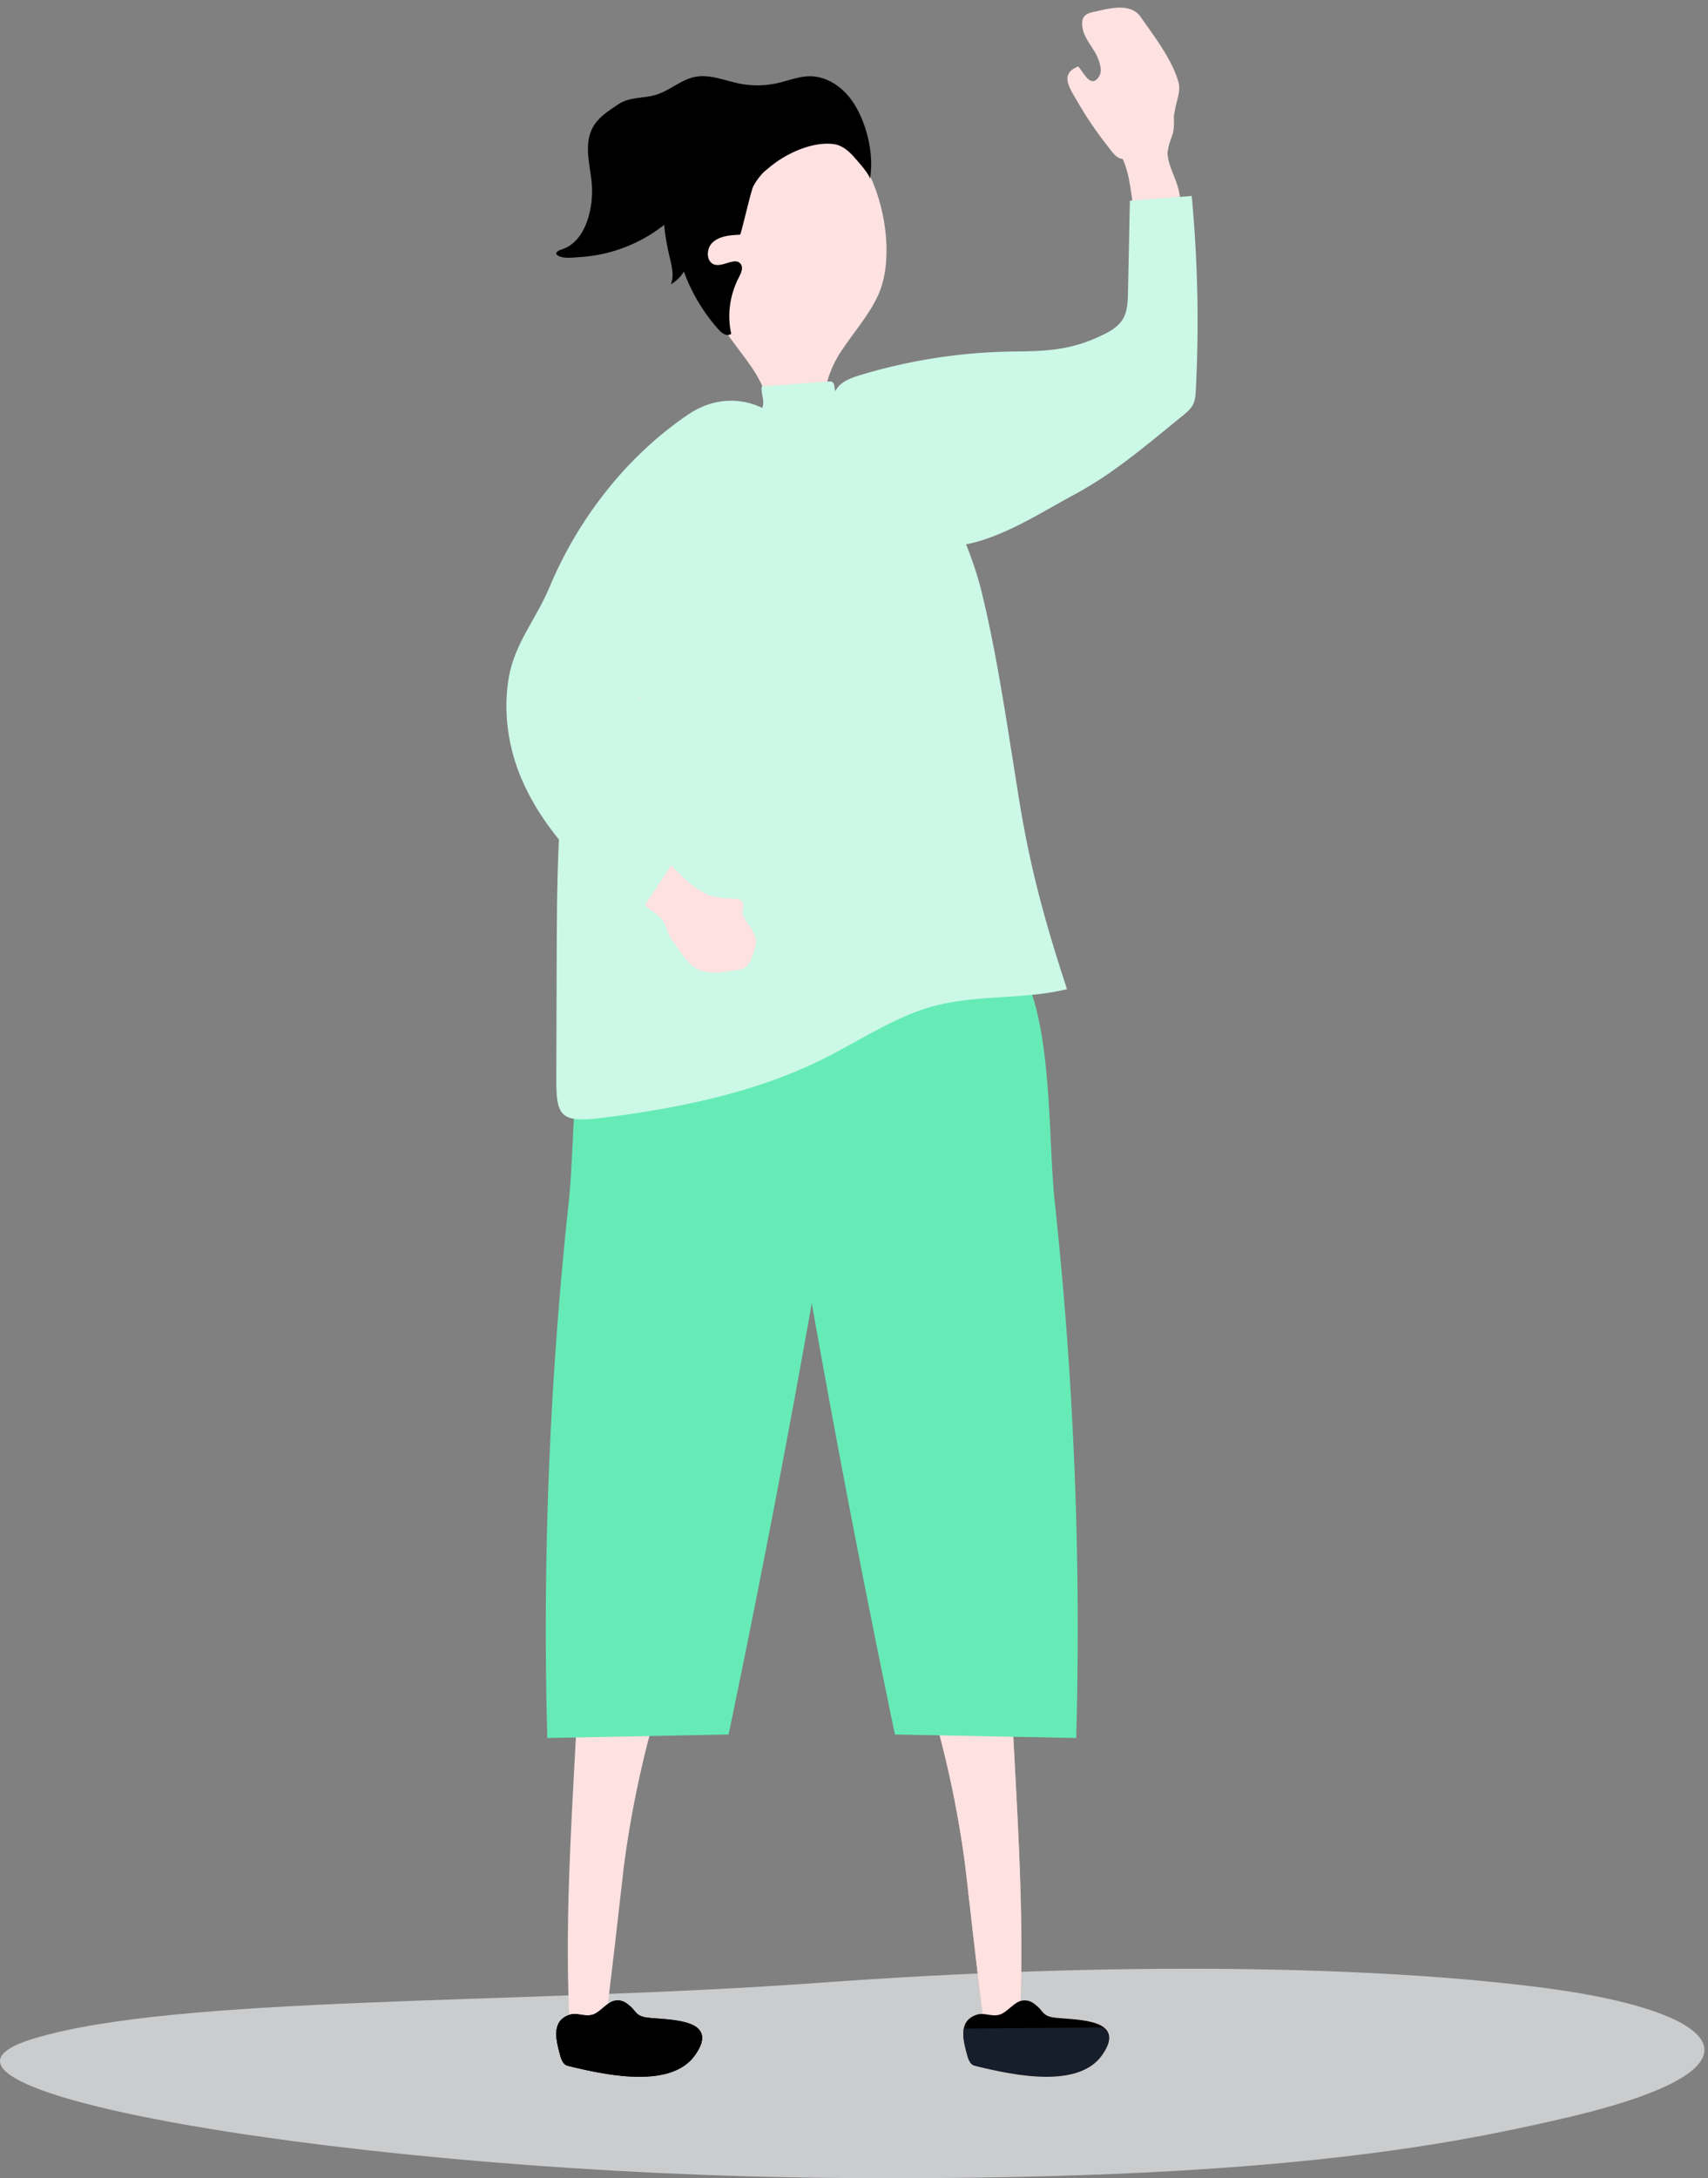 <svg xmlns="http://www.w3.org/2000/svg" width="204" height="260" viewBox="0 0 204 260">
    <rect x="0" y="0" width="204" height="260" fill="#808080" stroke="none"/>
    <g fill="none" fill-rule="evenodd">
        <path fill="#CBCCCE" d="M3.97 243.354c17.059-5.208 58.002-4.066 93.772-6.672s66.968-2.027 87.139.662c20.17 2.689 28.607 9.37 1.613 15.575-13.668 3.142-35.372 7.478-86.658 7.052-57.136-.475-115.789-10.535-95.866-16.617"/>
        <path fill="#FEE1E1" d="M72.194 241.803c-1.415.048-2.774-.272-4.164-.4-.717-13.854.585-28.373 1.15-42.292l10.617.57a124.99 124.99 0 0 0-5.253 22.886c-.164 1.232-2.148 19.229-2.35 19.236"/>
        <path fill="#F2C3AA" d="M117.617 241.803c1.415.048 2.774-.272 4.164-.4.717-13.854-.585-28.373-1.15-42.292l-10.616.57a124.99 124.99 0 0 1 5.252 22.886c.163 1.232 2.148 19.229 2.35 19.236"/>
        <path fill="#66EBB7" d="M65.37 207.46l21.65-.423a1718.082 1718.082 0 0 0 15.418-84.25c.344-2.188.679-4.462.052-6.585-1.185-4.014-5.46-6.305-9.554-7.074-6.362-1.195-18.05.47-21.312 7.12-3.448 7.03-2.869 19.584-3.706 27.352a474.824 474.824 0 0 0-2.549 63.86"/>
        <path fill="#FEE1E1" d="M117.617 241.803c1.415.048 2.774-.272 4.164-.4.717-13.854-.585-28.373-1.15-42.292l-10.616.57a124.99 124.99 0 0 1 5.252 22.886c.163 1.232 2.148 19.229 2.35 19.236"/>
        <path fill="#F2C3AA" d="M122.03 238.81c.874-.156 1.39.235 1.972.77.338.31.568.75.976.973.408.222.808.266 1.293.315 2.553.258 8.435.151 5.301 4.445-2.845 3.899-10.403 2.347-14.768 1.287-.287-.069-.59-.113-.801-.336-.21-.223-.352-.542-.442-.871-.498-1.835-1.18-4.126 1.064-4.895.473-.162.926-.089 1.387-.016.472.076.951.15 1.465-.028.83-.29 1.68-1.487 2.553-1.643"/>
        <path fill="#F2C3AA" d="M124.977 247.897c-2.853 0-5.933-.674-8.173-1.217-.288-.07-.59-.113-.801-.337-.21-.223-.352-.542-.442-.871-.294-1.085-.653-2.328-.433-3.323l16.607-.145c.892.61 1.12 1.63-.163 3.388-1.385 1.898-3.888 2.505-6.595 2.505"/>
        <path fill="#000" d="M122.03 238.81c.874-.156 1.39.235 1.972.77.338.31.568.75.976.973.408.222.808.266 1.293.315 2.553.258 8.435.151 5.301 4.445-2.845 3.899-10.403 2.347-14.768 1.287-.287-.069-.59-.113-.801-.336-.21-.223-.352-.542-.442-.871-.498-1.835-1.18-4.126 1.064-4.895.473-.162.926-.089 1.387-.016.472.076.951.15 1.465-.028.83-.29 1.68-1.487 2.553-1.643"/>
        <path fill="#161E2C" d="M124.977 247.897c-2.853 0-5.933-.674-8.173-1.217-.288-.07-.59-.113-.801-.337-.21-.223-.352-.542-.442-.871-.294-1.085-.653-2.328-.433-3.323l16.607-.145c.892.61 1.12 1.63-.163 3.388-1.385 1.898-3.888 2.505-6.595 2.505"/>
        <path fill="#66EBB7" d="M128.541 207.46l-21.651-.423a1718.082 1718.082 0 0 1-15.418-84.25c-.344-2.188-.679-4.462-.052-6.585 1.185-4.014 5.46-6.305 9.554-7.074 6.362-1.195 18.05.47 21.312 7.12 3.448 7.03 2.87 19.584 3.705 27.352a474.824 474.824 0 0 1 2.55 63.86"/>
        <path fill="#161E2C" d="M73.414 238.81c.874-.156 1.39.235 1.972.77.338.31.568.75.976.973.408.222.808.266 1.293.315 2.553.258 8.435.151 5.301 4.445-2.845 3.899-10.403 2.347-14.768 1.287-.287-.069-.59-.113-.801-.336-.21-.223-.352-.542-.442-.871-.498-1.835-1.18-4.126 1.064-4.895.473-.162.926-.089 1.387-.016.472.076.952.15 1.465-.028.83-.29 1.68-1.487 2.553-1.643"/>
        <path fill="#161E2C" d="M76.361 247.897c-2.853 0-5.933-.674-8.173-1.217-.287-.07-.59-.113-.801-.337-.21-.223-.352-.542-.442-.871-.294-1.085-.653-2.328-.433-3.323l16.607-.145c.892.61 1.12 1.63-.163 3.388-1.385 1.898-3.888 2.505-6.595 2.505"/>
        <path fill="#000" d="M73.414 238.81c.874-.156 1.39.235 1.972.77.338.31.568.75.976.973.408.222.808.266 1.293.315 2.553.258 8.435.151 5.301 4.445-2.845 3.899-10.403 2.347-14.768 1.287-.287-.069-.59-.113-.801-.336-.21-.223-.352-.542-.442-.871-.498-1.835-1.18-4.126 1.064-4.895.473-.162.926-.089 1.387-.016.472.076.952.15 1.465-.028.83-.29 1.68-1.487 2.553-1.643"/>
        <path fill="#000" d="M76.361 247.897c-2.853 0-5.933-.674-8.173-1.217-.287-.07-.59-.113-.801-.337-.21-.223-.352-.542-.442-.871-.294-1.085-.653-2.328-.433-3.323l16.607-.145c.892.61 1.12 1.63-.163 3.388-1.385 1.898-3.888 2.505-6.595 2.505"/>
        <path fill="#FEE1E1" d="M104.887 35.224c-1.1 2.409-2.898 4.416-4.366 6.62-1.428 2.143-1.942 4.083-2.321 6.569-.274 1.795-.914 3.198-3.073 3.505-4.072.58-2.908-2.79-3.833-5.241-1.057-2.802-3.312-5.017-4.888-7.517-4.552-7.227-3.253-21.512 6.21-24.56 10.347-3.333 15.61 13.314 12.271 20.624"/>
        <path fill="#000" d="M88.39 28.017c-1.153.047-2.42.14-3.276.923-.855.783-.762 2.491.367 2.676 1.023.167 2.348-.913 2.973-.125.366.461.045 1.135-.232 1.674-1.064 2.067-1.383 4.465-.886 6.668-.421.394-1.078-.016-1.448-.426a21.51 21.51 0 0 1-4.211-6.993 4.257 4.257 0 0 1-1.548 1.515c.383-.966.14-2.024-.095-3.01-.868-3.623-1.459-7.869 1.043-10.83 1.339-1.583 3.375-2.495 5.422-2.878 2.048-.383 4.134-.29 6.198-.196.883.04 1.97.233 2.183 1.059-1.937.785-3.94 2.315-4.91 4.169-.297.568-1.462 5.77-1.58 5.774"/>
        <path fill="#FEE1E1" d="M132.158 9.767a1.496 1.496 0 0 0-.256.338c-.565 1.158-.174 2.104-.404 3.37-.102.564-1.452 1.13-.588 1.951.318.304 1.204.936 1.89 1.576 1 .934 1.708 2.727 2.01 4.257 1.188 6.007.725 12.175.076 18.26-.037.348-.08.71-.272 1-.342.52-1.029.65-1.64.748a46.006 46.006 0 0 0-8.328 2.144c-2.412.868-4.81 1.977-6.615 3.811-1.805 1.833-2.932 4.516-2.365 7.037.424 1.888 1.805 3.53 3.582 4.257 4.406 1.804 9.306-3.168 12.672-5.485a82.605 82.605 0 0 0 9.07-7.233c.353-.324.71-.663.909-1.1.21-.466.218-.996.22-1.509.027-6.597-.522-13.16-1.206-19.746-.188-1.81-1.294-3.29-1.453-4.964-.102-1.07.58-1.981.705-3.011.125-1.02.03-2.39-.227-3.382-.506-1.957-2.428-2.728-4.043-3.57-.401-.209-.672-.351-1.096-.347-.69.007-1.217.422-1.755.816-.318.233-.62.492-.886.782"/>
        <path fill="#CCF8E7" d="M132.99 56.12c2.828-1.996 5.475-4.238 8.232-6.471.498-.404 1.012-.827 1.29-1.405.246-.513.283-1.098.313-1.666a159.83 159.83 0 0 0-.49-23.19l-7.383.571c-.076 3.658-.151 7.317-.228 10.975-.022 1.1-.062 2.257-.637 3.192-.64 1.04-1.813 1.601-2.922 2.108-3.424 1.565-6.304 1.686-9.953 1.721a66.098 66.098 0 0 0-18.532 2.84c-1.145.349-2.398.827-2.915 1.908-.286.597-.294 1.284-.296 1.947-.011 3.07-.019 6.172.64 9.17.522 2.374 1.953 6.73 4.323 7.962 2.29 1.19 6.308-.052 8.723-.584 5.08 0 10.82-3.836 15.114-6.135a45.095 45.095 0 0 0 4.72-2.943"/>
        <path fill="#CCF8E7" d="M84.01 54.23c-1.581 1.99-3.553 3.707-5.106 5.766-3.262 4.325-5.84 9.174-7.651 14.283-4.635 13.065-4.724 27.015-4.766 40.685l-.043 13.649c-.014 4.476.38 5.44 5.223 4.85 8.976-1.094 18.307-2.953 26.44-6.959 3.87-1.906 7.486-4.313 11.543-5.815 5.902-2.183 11.954-1.194 17.793-2.615-2.535-7.696-4.35-14.252-5.65-22.181-1.34-8.166-2.558-17.072-4.521-25.127-1.178-4.835-3.369-9.35-5.597-13.795-.836-1.666-1.685-3.335-2.73-4.882a17.729 17.729 0 0 0-1.817-2.296c-.484-.51-.958-1.405-1.628-1.604a48.667 48.667 0 0 0-5.605-1.304c-.333-.361-.097-1.113-.545-1.315-.12-.054-.257-.045-.388-.036l-7.97.592c-.096.49.059.988.135 1.481.076.493.048 1.063-.318 1.4-.22.203-.523.284-.81.37-.094.029-.188.059-.281.09-2.558.857-3.984 2.548-5.573 4.591l-.134.172"/>
        <path fill="#000" d="M92.498 19.504l-.21.159c-.883.686-1.712 1.52-2.782 1.824-1.542.438-3.2-.319-4.718.216-1.697.598-2.812 2.666-4.051 3.89-2.032 2.007-4.55 3.483-7.255 4.322a17.84 17.84 0 0 1-4.253.774c-.654.038-1.528.164-2.165-.011-.855-.235-.826-.63.086-.928 2.856-.933 3.752-5.021 3.536-7.732-.17-2.139-.894-4.375-.094-6.36.612-1.517 1.925-2.3 3.195-3.167 1.4-.957 2.918-.7 4.509-1.16 1.659-.48 3.01-1.81 4.702-2.15 1.787-.358 3.573.449 5.36.803a10.89 10.89 0 0 0 4.483-.057c1.317-.295 2.603-.838 3.95-.825 1.989.019 3.818 1.283 4.978 2.929 1.642 2.327 2.703 6.31 2.124 9.374.09-.475-1.48-2.198-1.804-2.569-.682-.782-1.505-1.515-2.546-1.641-2.357-.287-5.15.908-7.045 2.31"/>
        <path fill="#FEE1E1" d="M90.265 112.662c.02-.14.04-.286.02-.422-.186-1.269-1.036-1.818-1.557-2.982-.233-.52.554-1.752-.613-1.93-.43-.066-1.508-.077-2.428-.209-1.34-.192-2.925-1.252-4.028-2.328-1.484-1.447-3.02-3.012-4.264-4.653-2.61-3.445-5.14-7.572-7.055-11.46 6.226-3.478 10.212-10.68 9.88-17.85-.034-.75-.12-1.526-.503-2.17-.323-.543-.834-.949-1.371-1.279-5.679-3.492-8.716 2.085-11.35 6.475-1.644 2.74-3.14 5.627-4.366 8.584-1.717 4.14-.362 7.756 2.014 11.415 2.519 3.877 5.138 7.76 8.43 11.022 1.6 1.585 3.379 2.753 5.152 4.1 1.753 1.334 1.067 2.047 2.304 3.61.69.872 1.23 1.893 2.073 2.623 1.51 1.31 3.515.843 5.306.609.446-.059.747-.097 1.092-.343.559-.399.758-1.039.977-1.667.13-.372.232-.756.287-1.145"/>
        <path fill="#CCF8E7" d="M82.205 49.472c-7.372 4.985-13.173 12.47-16.6 20.675-1.545 3.698-4.125 6.625-4.835 10.715-.711 4.095-.076 8.432 1.573 12.228 2.863 6.586 8.285 11.684 13.938 16.085l3.808-5.785c.227-.345.462-.712.484-1.126.022-.433-.194-.838-.403-1.217l-5.432-9.845c-.372-.674-.752-1.374-.82-2.142-.186-2.138 2.033-3.796 2.35-5.893l.623.503c-.193-.157 11.808-13.043 12.497-13.835 2.627-3.02 5.326-6.171 6.458-10.02 2.415-8.217-6.325-15.291-13.641-10.343"/>
        <path fill="#FEE1E1" d="M140.839 10.714c.018-.29 0-.577-.075-.86-.72-2.694-2.96-5.59-4.538-7.849-1.22-1.746-3.865-.966-5.523-.603-.482.105-1.015.245-1.276.663-.152.242-.185.54-.177.825.042 1.64 1.386 2.72 1.925 4.17.238.641.487 1.485.067 2.11-.975 1.449-1.82-.54-2.458-1.238-2.242.874-1.059 2.528-.202 4.02a45.309 45.309 0 0 0 3.553 5.29c1.014 1.304 1.357 2.038 3.026 1.67.418-.092 4.279-.689 4.314-.895.294-1.682.586-3.365.892-5.044.135-.743.424-1.508.472-2.26"/>
    </g>
</svg>
